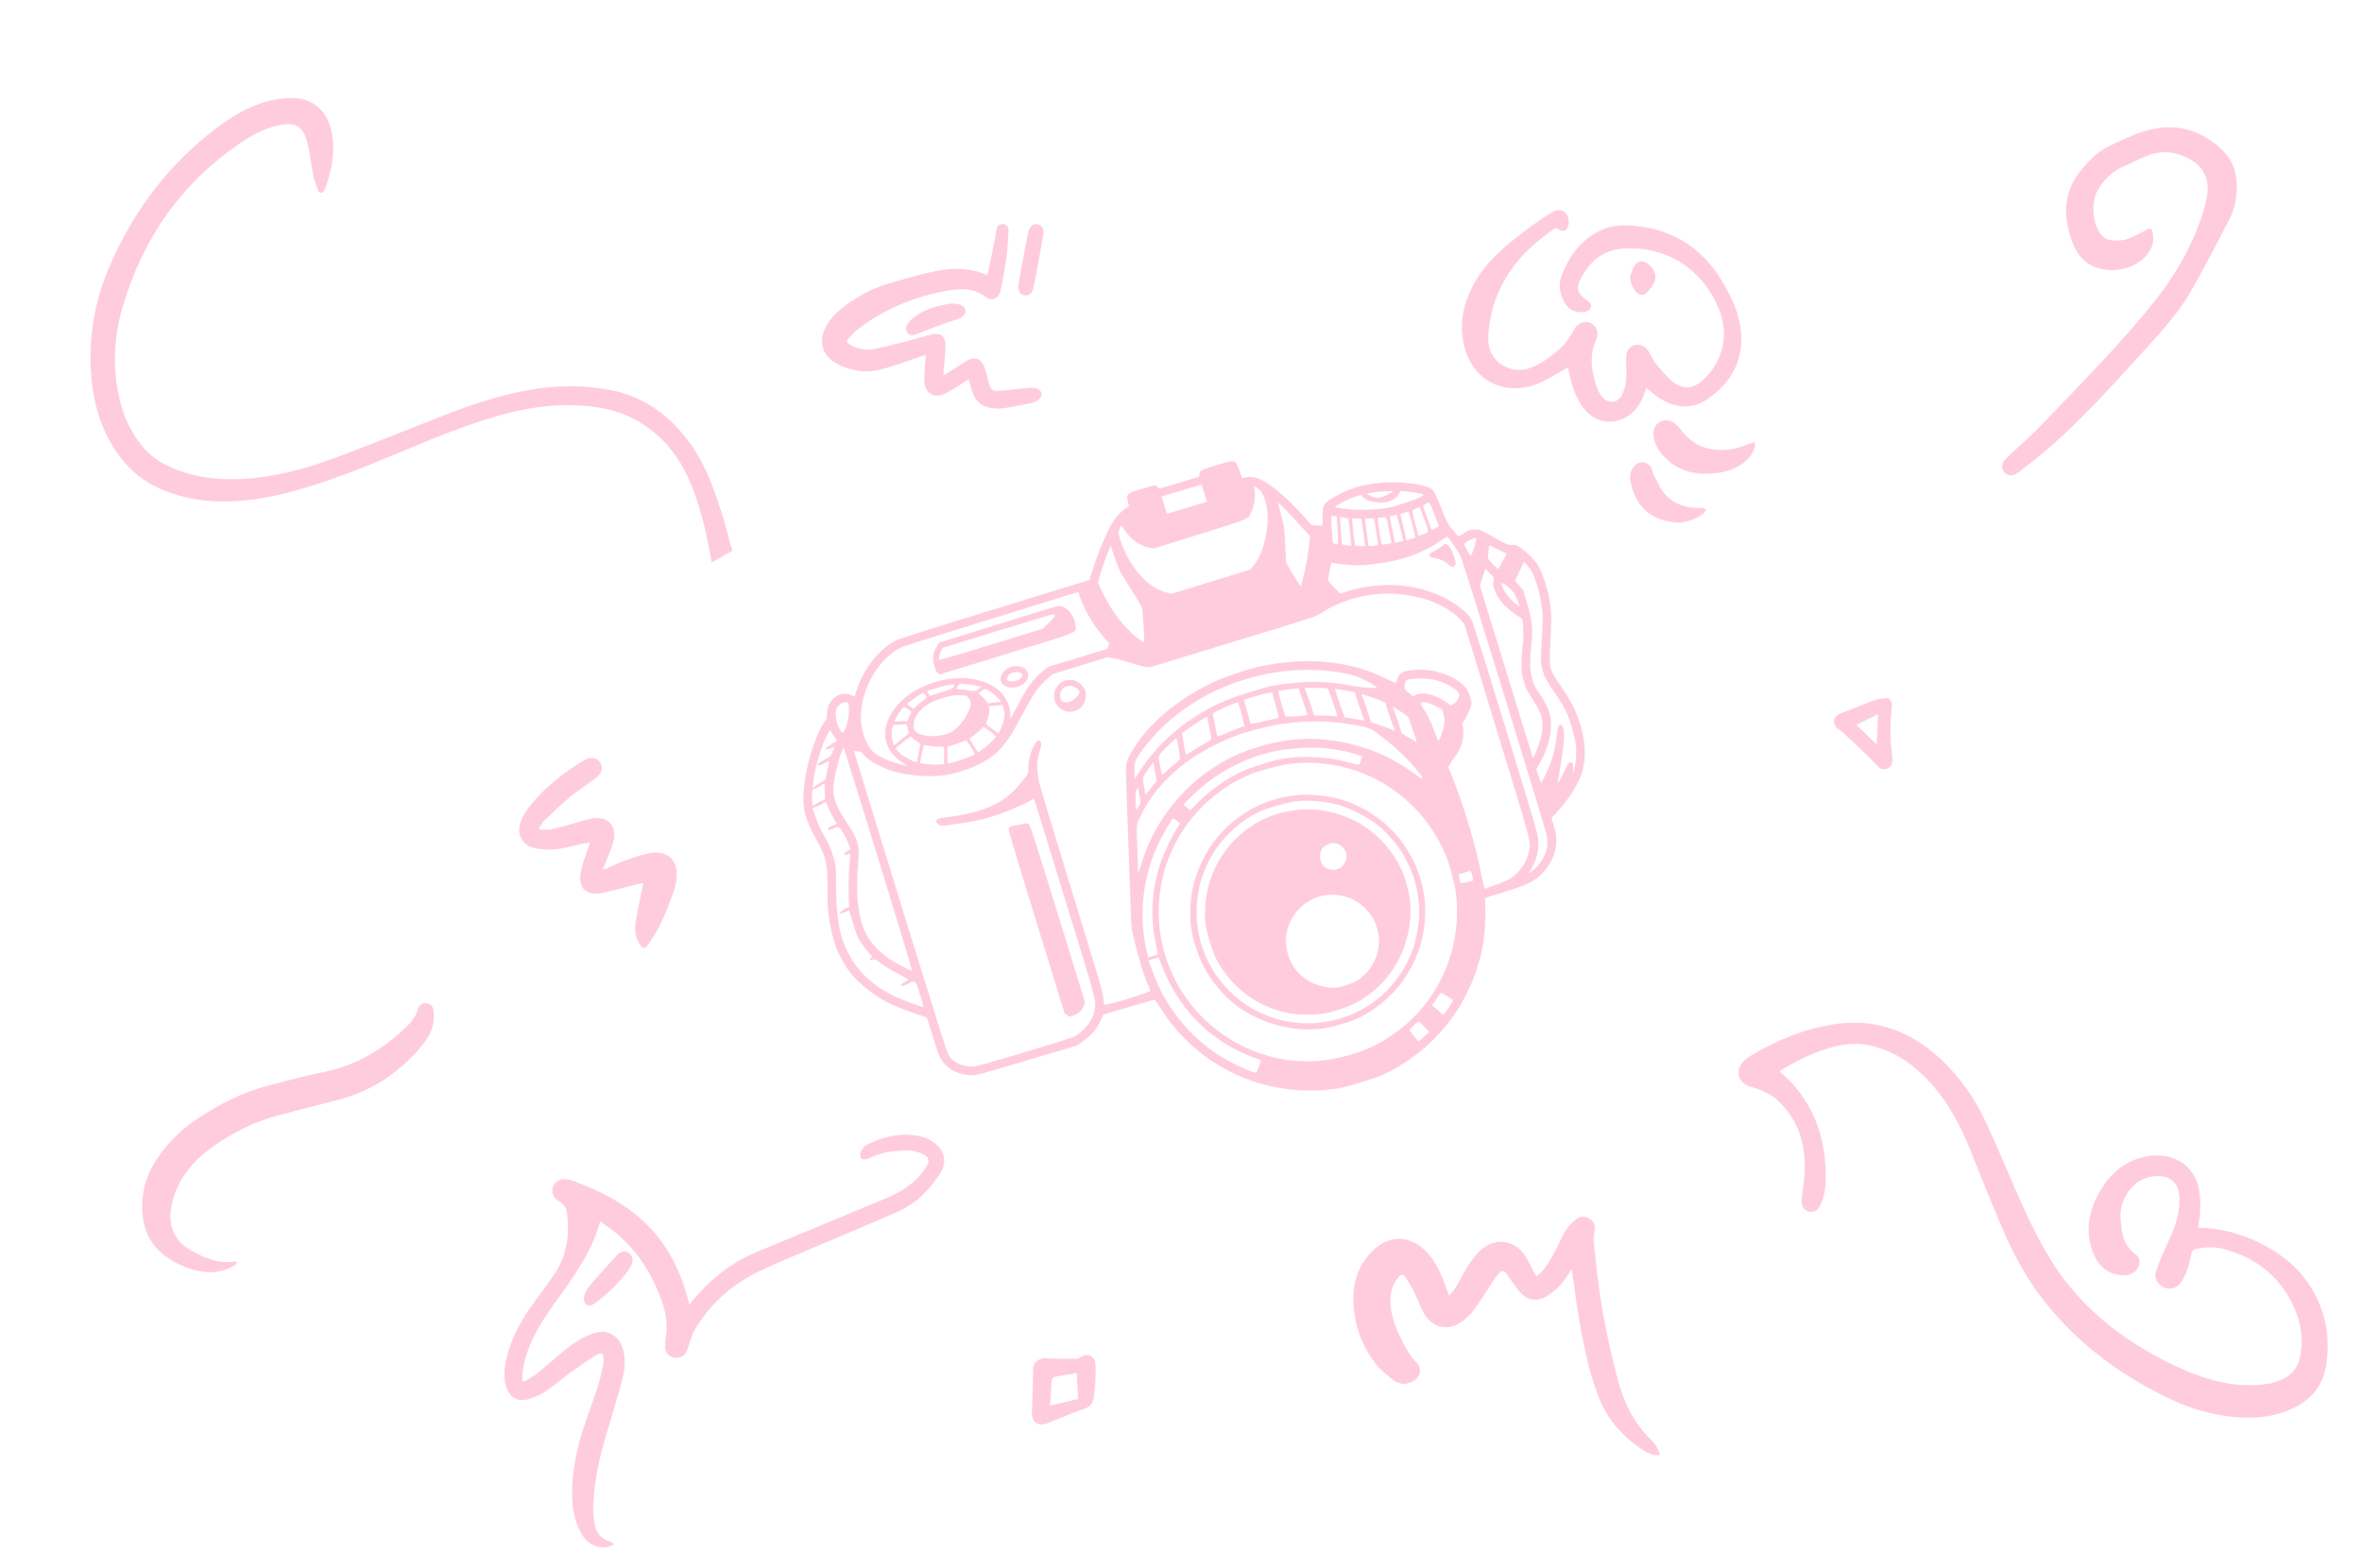 <svg width="354" height="235" viewBox="0 0 354 235" fill="none" xmlns="http://www.w3.org/2000/svg">
<path d="M106.675 84.329C105.848 79.836 104.926 75.358 102.94 71.205C101.212 67.598 98.634 64.736 95.059 62.837C93.579 62.053 92.019 61.514 90.371 61.213C85.16 60.253 80.064 60.813 75.006 62.228C69.873 63.665 64.97 65.699 60.066 67.747C54.427 70.101 48.779 72.44 42.827 73.924C39.33 74.797 35.794 75.315 32.178 75.144C29.545 75.019 27.006 74.491 24.551 73.509C20.813 72.014 18.177 69.363 16.308 65.863C14.605 62.673 13.827 59.244 13.632 55.665C13.343 50.383 14.162 45.28 16.219 40.401C19.536 32.534 24.354 25.754 30.994 20.338C33.735 18.102 36.653 16.114 40.114 15.169C41.376 14.824 42.735 14.65 44.04 14.702C46.943 14.818 48.947 16.603 49.623 19.435C50.276 22.181 49.857 24.847 49.005 27.48C48.895 27.816 48.805 28.166 48.64 28.476C48.54 28.663 48.332 28.873 48.145 28.905C48.004 28.93 47.723 28.72 47.665 28.557C47.378 27.748 47.08 26.934 46.91 26.098C46.607 24.603 46.48 23.068 46.124 21.587C45.462 18.857 44.316 18.201 41.558 18.83C39.718 19.25 38.062 20.099 36.505 21.127C27.341 27.181 21.41 35.634 18.357 46.098C16.952 50.907 16.829 55.842 18.151 60.739C18.752 62.971 19.806 64.981 21.242 66.791C22.472 68.342 24.057 69.396 25.859 70.163C29.321 71.637 32.948 72.027 36.663 71.781C41.39 71.468 45.924 70.242 50.329 68.597C55.865 66.534 61.336 64.288 66.843 62.145C71.496 60.335 76.234 58.819 81.207 58.173C84.389 57.758 87.573 57.833 90.74 58.333C96.167 59.19 100.296 62.101 103.458 66.502C105.849 69.83 107.151 73.646 108.349 77.505C108.808 78.983 109.171 80.494 109.581 81.989C109.633 82.176 109.717 82.356 109.786 82.539C108.747 83.132 107.711 83.731 106.675 84.329Z" fill="#FFCCDE"/>
<path d="M230.267 191.356C230.725 190.919 231.192 190.597 231.495 190.163C232.084 189.312 232.616 188.417 233.106 187.504C233.641 186.511 234.022 185.427 234.623 184.481C235.062 183.794 235.694 183.192 236.347 182.691C236.905 182.264 237.612 182.331 238.228 182.717C238.826 183.094 239.179 183.702 239.015 184.357C238.674 185.743 238.98 187.092 239.106 188.442C239.706 194.833 240.913 201.112 242.606 207.302C243.482 210.504 244.964 213.356 247.338 215.716C247.979 216.354 248.542 217.066 248.788 218.13C248.384 218.111 248.036 218.154 247.725 218.065C247.284 217.937 246.839 217.76 246.45 217.516C243.289 215.52 240.911 212.875 239.555 209.335C238.104 205.544 237.33 201.591 236.643 197.617C236.222 195.199 235.932 192.758 235.57 190.224C235.421 190.453 235.297 190.639 235.18 190.828C234.341 192.179 233.333 193.376 231.966 194.223C230.354 195.221 228.861 194.996 227.655 193.53C227.024 192.762 226.498 191.909 225.91 191.105C225.38 190.379 225.109 190.344 224.522 191.021C224.104 191.502 223.772 192.059 223.418 192.592C222.595 193.826 221.827 195.097 220.95 196.292C220.471 196.943 219.869 197.533 219.23 198.03C217.222 199.595 214.778 199.164 213.467 196.981C212.912 196.059 212.599 194.997 212.113 194.028C211.679 193.162 211.214 192.302 210.658 191.511C210.232 190.904 210.021 190.964 209.535 191.55C208.608 192.67 208.293 193.972 208.391 195.399C208.523 197.337 209.164 199.127 210.049 200.827C210.691 202.057 211.319 203.294 212.336 204.305C213.229 205.195 212.835 206.591 211.628 207.152C210.635 207.613 209.624 207.523 208.794 206.873C207.809 206.102 206.805 205.283 206.059 204.294C203.959 201.513 202.885 198.321 202.836 194.829C202.795 191.875 203.763 189.292 205.979 187.275C208.284 185.175 211.076 185.199 213.396 187.28C215.021 188.736 215.852 190.666 216.598 192.645C216.782 193.135 216.963 193.623 217.208 194.279C217.615 193.735 217.971 193.344 218.234 192.899C218.842 191.87 219.334 190.767 220.003 189.782C220.642 188.84 221.323 187.861 222.197 187.16C224.302 185.47 227.061 185.977 228.553 188.223C229.029 188.938 229.375 189.739 229.783 190.501C229.914 190.748 230.058 190.99 230.267 191.356Z" fill="#FFCCDE"/>
<path d="M21.31 180.478C21.397 177.999 22.155 175.741 23.547 173.694C25.055 171.472 26.892 169.567 29.107 168.043C32.523 165.69 36.164 163.793 40.197 162.741C42.896 162.037 45.591 161.301 48.324 160.757C53.273 159.769 57.402 157.358 60.971 153.873C61.708 153.152 62.334 152.369 62.617 151.345C62.768 150.796 63.11 150.394 63.744 150.395C64.388 150.395 64.854 150.761 64.941 151.345C65.048 152.048 65.073 152.803 64.93 153.496C64.628 154.963 63.769 156.154 62.795 157.27C59.468 161.088 55.391 163.686 50.468 164.935C47.551 165.676 44.636 166.429 41.726 167.197C38.173 168.136 34.934 169.76 31.943 171.862C29.021 173.916 26.799 176.526 25.857 180.063C25.755 180.448 25.682 180.841 25.628 181.237C25.257 183.983 26.181 186.078 28.654 187.471C30.681 188.613 32.754 189.465 35.147 189.111C35.271 189.093 35.415 189.185 35.548 189.226C35.428 189.383 35.343 189.6 35.184 189.693C33.099 190.911 30.898 190.962 28.648 190.257C27.996 190.054 27.355 189.792 26.74 189.495C22.948 187.646 21.18 184.697 21.31 180.478Z" fill="#FFCCDE"/>
<path d="M80.929 124.355C81.521 124.349 82.132 124.434 82.697 124.313C83.857 124.063 84.99 123.696 86.134 123.388C87.085 123.131 88.027 122.801 88.997 122.664C91.083 122.372 92.44 123.835 91.981 125.899C91.752 126.927 91.31 127.908 90.941 128.904C90.775 129.351 90.559 129.782 90.304 130.358C90.601 130.274 90.781 130.246 90.942 130.176C91.801 129.806 92.638 129.37 93.518 129.06C94.755 128.621 96.002 128.169 97.285 127.91C100.042 127.353 101.692 128.925 101.387 131.739C101.32 132.366 101.211 133.005 100.996 133.591C99.956 136.417 98.922 139.251 97.056 141.677C96.591 142.283 96.398 142.307 95.946 141.655C95.227 140.621 95.075 139.435 95.263 138.238C95.52 136.614 95.89 135.011 96.211 133.396C96.27 133.102 96.326 132.809 96.409 132.391C96.062 132.455 95.803 132.486 95.553 132.55C93.933 132.958 92.321 133.396 90.696 133.776C87.764 134.463 86.433 133.141 87.156 130.207C87.469 128.936 87.966 127.71 88.442 126.276C87.981 126.355 87.724 126.388 87.471 126.444C86.111 126.74 84.766 127.16 83.391 127.3C82.259 127.415 81.052 127.364 79.956 127.088C78.273 126.669 77.445 125.061 77.966 123.399C78.217 122.599 78.644 121.807 79.161 121.141C81.475 118.168 84.368 115.848 87.599 113.942C88.533 113.391 89.405 113.54 89.907 114.255C90.417 114.982 90.227 115.917 89.356 116.58C88.087 117.542 86.735 118.4 85.505 119.41C84.181 120.501 82.944 121.702 81.7 122.887C81.348 123.225 81.102 123.675 80.805 124.073C80.845 124.166 80.888 124.259 80.929 124.355Z" fill="#FFCCDE"/>
<path d="M164.181 206.848C164.121 207.538 164.064 208.494 163.945 209.442C163.846 210.236 163.517 210.817 162.649 211.126C160.717 211.81 158.829 212.624 156.918 213.369C155.538 213.907 154.57 213.131 154.653 211.664C154.755 209.901 154.767 208.131 154.811 206.364C154.821 206.011 154.788 205.654 154.813 205.303C154.897 204.14 155.712 203.549 156.874 203.619C158.334 203.709 159.801 203.699 161.265 203.692C161.54 203.69 161.84 203.537 162.084 203.381C162.992 202.8 164.074 203.272 164.17 204.357C164.234 205.09 164.181 205.839 164.181 206.848ZM161.597 209.709C161.523 208.422 161.446 207.142 161.372 205.843C160.218 206.027 159.086 206.192 157.963 206.405C157.821 206.432 157.642 206.703 157.626 206.875C157.55 207.665 157.531 208.461 157.484 209.255C157.456 209.725 157.417 210.193 157.38 210.716C158.831 210.369 160.213 210.039 161.597 209.709Z" fill="#FFCCDE"/>
<path d="M275.263 109.128C274.656 108.471 274.759 107.616 275.437 107.171C275.697 107 276 106.889 276.292 106.773C277.714 106.213 279.149 105.682 280.559 105.095C281.227 104.816 281.914 104.708 282.618 104.653C283.066 104.617 283.446 104.944 283.513 105.408C283.538 105.581 283.527 105.762 283.511 105.937C283.281 108.233 283.222 110.528 283.551 112.823C283.607 113.209 283.621 113.605 283.614 113.995C283.603 114.538 283.385 114.983 282.863 115.212C282.332 115.444 281.853 115.277 281.467 114.906C280.865 114.329 280.318 113.695 279.716 113.118C278.522 111.972 277.313 110.844 276.095 109.724C275.815 109.468 275.479 109.28 275.263 109.128ZM281.48 107.078C280.407 107.589 279.318 108.109 278.201 108.64C279.234 109.635 280.263 110.626 281.261 111.587C281.334 110.081 281.407 108.568 281.48 107.078Z" fill="#FFCCDE"/>
<path d="M312.119 25.259C313.374 23.7 314.663 22.557 316.25 21.827C317.949 21.044 319.641 20.193 321.421 19.657C325.901 18.307 329.872 19.34 333.201 22.644C334.555 23.989 335.16 25.683 335.231 27.577C335.303 29.436 334.966 31.237 334.123 32.874C332.266 36.496 330.385 40.112 328.367 43.643C326.437 47.022 323.788 49.871 321.176 52.737C316.742 57.599 312.361 62.513 307.401 66.858C305.824 68.238 304.16 69.526 302.507 70.818C301.7 71.448 300.913 71.401 300.398 70.809C299.895 70.231 299.951 69.41 300.677 68.709C302.259 67.18 303.949 65.759 305.482 64.185C309.167 60.392 312.839 56.589 316.411 52.692C318.956 49.916 321.471 47.089 323.74 44.086C326.668 40.214 328.949 35.949 330.346 31.262C330.532 30.634 330.685 29.989 330.783 29.341C331.208 26.533 330.098 24.542 327.079 23.336C325.333 22.64 323.511 22.616 321.747 23.373C320.444 23.931 319.155 24.518 317.879 25.131C316.444 25.818 315.384 26.934 314.537 28.252C313.301 30.175 313.528 33.635 315.032 35.323C315.313 35.638 315.767 35.911 316.175 35.974C317.388 36.162 318.596 36.069 319.719 35.47C320.366 35.124 321.045 34.834 321.668 34.453C322.252 34.091 322.519 34.314 322.631 34.871C322.885 36.145 322.561 37.283 321.716 38.262C319.691 40.611 315.741 41.224 313.109 39.593C311.948 38.873 311.175 37.804 310.686 36.559C309.064 32.437 309.217 28.543 312.119 25.259Z" fill="#FFCCDE"/>
<path d="M246.726 58.149C246.519 58.722 246.361 59.278 246.124 59.8C244.96 62.363 242.479 63.685 240.049 63.051C238.69 62.695 237.71 61.829 236.969 60.673C235.985 59.139 235.446 57.437 235.117 55.656C235.086 55.488 235.049 55.322 234.995 55.066C234.737 55.225 234.542 55.354 234.337 55.466C233.056 56.161 231.823 56.985 230.477 57.52C225.238 59.597 220.306 56.795 219.3 51.245C218.851 48.774 219.166 46.394 220.153 44.094C221.147 41.779 222.585 39.777 224.415 38.058C226.876 35.746 229.588 33.756 232.415 31.917C233.236 31.383 233.94 31.373 234.51 31.824C235.037 32.241 235.254 33.127 235.02 33.9C234.805 34.599 234.228 34.829 233.633 34.4C233.358 34.2 233.173 34.151 232.883 34.348C227.492 37.994 223.844 42.767 223.108 49.43C223.062 49.847 223.065 50.269 223.052 50.691C222.948 54.513 226.664 56.112 229.183 55.217C230.088 54.895 230.967 54.43 231.759 53.886C232.685 53.249 233.553 52.505 234.345 51.708C234.891 51.159 235.266 50.44 235.707 49.788C235.843 49.589 235.924 49.349 236.063 49.152C236.66 48.296 237.676 48.023 238.509 48.484C239.316 48.928 239.667 49.92 239.248 50.852C238.127 53.334 238.5 55.778 239.379 58.21C239.55 58.678 239.823 59.136 240.144 59.517C240.975 60.502 242.357 60.471 243.008 59.363C243.405 58.688 243.619 57.842 243.69 57.051C243.797 55.866 243.685 54.661 243.71 53.466C243.727 52.61 244.226 51.964 244.94 51.754C245.674 51.54 246.427 51.8 246.936 52.469C247.097 52.678 247.221 52.915 247.355 53.144C247.611 53.586 247.799 54.081 248.123 54.461C248.937 55.415 249.721 56.432 250.684 57.215C252.204 58.454 253.878 58.271 255.299 56.925C258.323 54.056 259.179 49.989 257.548 46.152C254.812 39.719 249.019 36.794 243.144 37.273C240.069 37.521 238.063 39.389 236.767 42.062C236.202 43.226 236.506 44.047 237.576 44.811C237.613 44.838 237.652 44.857 237.686 44.886C238.066 45.201 238.636 45.445 238.409 46.079C238.2 46.662 237.642 46.772 237.096 46.791C235.982 46.833 235.115 46.374 234.535 45.425C233.709 44.077 233.514 42.616 234.099 41.155C235.241 38.302 236.986 35.919 239.84 34.551C241.375 33.814 243.044 33.687 244.714 33.824C250.418 34.29 254.839 36.929 257.87 41.799C259.352 44.179 260.602 46.691 260.904 49.528C261.374 53.952 259.488 57.346 255.947 59.805C253.591 61.441 251.088 61.2 248.712 59.678C248.028 59.241 247.418 58.688 246.726 58.149Z" fill="#FFCCDE"/>
<path d="M138.737 53.191C137.284 53.684 135.949 54.137 134.611 54.593C132.654 55.259 130.671 55.927 128.58 55.576C127.469 55.388 126.323 55.035 125.346 54.486C123.124 53.24 122.61 50.998 123.884 48.791C124.605 47.54 125.634 46.57 126.794 45.733C128.565 44.458 130.466 43.382 132.537 42.721C135.081 41.909 137.662 41.168 140.277 40.629C142.83 40.102 145.426 40.148 147.98 41.241C148.282 39.839 148.584 38.487 148.862 37.129C149.035 36.283 149.169 35.429 149.322 34.58C149.415 34.071 149.593 33.61 150.212 33.6C150.857 33.59 151.169 34.049 151.15 34.588C151.101 35.953 151.016 37.322 150.831 38.673C150.609 40.295 150.268 41.899 149.975 43.511C149.768 44.65 148.681 45.258 147.811 44.572C146.084 43.206 144.141 43.209 142.185 43.545C137.365 44.377 132.895 46.114 128.957 49.077C128.378 49.513 127.837 50.016 127.337 50.545C126.752 51.164 126.813 51.369 127.586 51.772C128.706 52.357 129.935 52.579 131.136 52.306C133.892 51.679 136.638 50.989 139.348 50.191C140.798 49.764 141.746 50.289 141.7 51.828C141.663 53.023 141.532 54.213 141.444 55.406C141.427 55.645 141.415 55.886 141.395 56.259C141.685 56.103 141.895 56.008 142.085 55.886C143.016 55.288 143.927 54.659 144.875 54.089C146.032 53.394 147.073 53.754 147.529 55.023C147.811 55.813 147.975 56.644 148.218 57.449C148.506 58.403 148.735 58.642 149.732 58.591C151.099 58.517 152.456 58.293 153.818 58.174C154.34 58.127 154.893 58.1 155.388 58.23C155.682 58.308 156.053 58.678 156.102 58.966C156.15 59.256 155.924 59.703 155.675 59.908C155.351 60.178 154.9 60.351 154.479 60.439C153.094 60.732 151.705 61.003 150.307 61.21C149.749 61.293 149.154 61.239 148.589 61.161C147.224 60.973 146.262 60.232 145.796 58.917C145.567 58.276 145.394 57.615 145.165 56.861C144.643 57.198 144.154 57.522 143.654 57.83C142.994 58.234 142.35 58.678 141.656 59.01C140.023 59.791 138.624 58.986 138.532 57.164C138.478 56.088 138.632 55.001 138.693 53.918C138.7 53.72 138.715 53.525 138.737 53.191Z" fill="#FFCCDE"/>
<path d="M142.638 45.5C143.91 45.505 144.578 45.868 144.695 46.471C144.811 47.08 144.412 47.529 143.391 47.892C142.869 48.078 142.328 48.207 141.812 48.4C140.469 48.9 139.119 49.385 137.801 49.944C136.877 50.336 136.348 50.37 135.993 49.88C135.632 49.385 135.781 48.7 136.434 48.046C137.737 46.736 139.421 46.188 141.151 45.756C141.724 45.615 142.323 45.554 142.638 45.5Z" fill="#FFCCDE"/>
<path d="M152.601 42.778C152.908 41.117 153.242 39.291 153.583 37.466C153.742 36.62 153.912 35.774 154.08 34.93C154.107 34.801 154.139 34.672 154.18 34.545C154.419 33.83 154.963 33.479 155.579 33.637C156.149 33.786 156.507 34.362 156.391 35.05C156.096 36.771 155.776 38.488 155.457 40.203C155.262 41.246 155.082 42.293 154.836 43.322C154.668 44.027 154.129 44.371 153.525 44.278C152.94 44.19 152.572 43.661 152.601 42.778Z" fill="#FFCCDE"/>
<path d="M244.301 41.52C244.462 41.088 244.596 40.418 244.934 39.876C245.497 38.974 246.472 39.015 247.232 39.759C248.794 41.288 248.005 42.615 246.818 43.861C246.406 44.293 245.826 44.307 245.378 43.895C244.761 43.327 244.42 42.588 244.301 41.52Z" fill="#FFCCDE"/>
<path d="M255.7 71.033C253.007 71.011 250.753 70.116 249.047 68.04C248.406 67.26 247.946 66.377 247.821 65.355C247.705 64.401 248.09 63.594 248.823 63.209C249.549 62.828 250.444 62.972 251.16 63.602C251.391 63.806 251.621 64.023 251.801 64.272C253.892 67.145 256.743 67.906 260.084 67.226C260.851 67.07 261.58 66.718 262.33 66.467C262.542 66.397 262.769 66.367 262.988 66.318C262.996 66.55 263.061 66.799 263.001 67.013C262.664 68.204 261.87 69.05 260.861 69.708C259.277 70.745 257.481 70.957 255.7 71.033Z" fill="#FFCCDE"/>
<path d="M251.534 78.335C247.467 78.174 245.015 75.879 244.348 72.041C244.206 71.224 244.377 70.446 244.976 69.824C245.429 69.353 246 69.17 246.614 69.397C247.191 69.612 247.552 70.002 247.686 70.692C247.803 71.297 248.227 71.838 248.488 72.419C249.692 75.092 251.885 76.116 254.672 76.155C254.85 76.157 255.033 76.133 255.201 76.17C255.374 76.209 255.535 76.309 255.701 76.382C255.613 76.545 255.562 76.755 255.43 76.865C254.266 77.838 252.901 78.279 251.534 78.335Z" fill="#FFCCDE"/>
<path d="M78.54 207.108C79.178 206.721 79.861 206.391 80.443 205.933C81.591 205.028 82.685 204.06 83.794 203.106C85.278 201.831 86.832 200.663 88.687 199.968C89.652 199.604 90.624 199.487 91.587 199.97C92.688 200.524 93.212 201.494 93.468 202.643C93.829 204.253 93.543 205.835 93.122 207.372C92.296 210.381 91.345 213.357 90.49 216.359C89.657 219.285 89.111 222.273 88.918 225.309C88.853 226.358 88.923 227.438 89.103 228.475C89.335 229.814 90.137 230.753 91.499 231.131C91.691 231.184 91.867 231.294 92.04 231.47C91.372 231.901 90.663 232.045 89.92 231.921C88.543 231.694 87.605 230.858 86.991 229.65C86.111 227.919 85.753 226.051 85.743 224.124C85.728 220.588 86.421 217.166 87.534 213.825C88.214 211.789 88.984 209.779 89.64 207.735C89.983 206.665 90.176 205.548 90.429 204.448C90.468 204.277 90.471 204.094 90.471 203.918C90.463 202.823 90.217 202.619 89.296 203.177C87.958 203.989 86.674 204.899 85.407 205.818C84.171 206.716 83.036 207.752 81.764 208.589C80.947 209.125 79.997 209.523 79.052 209.779C77.555 210.184 76.395 209.459 75.901 207.979C75.442 206.608 75.572 205.221 75.862 203.843C76.444 201.063 77.748 198.599 79.317 196.275C80.567 194.422 81.986 192.68 83.209 190.81C84.985 188.098 85.38 185.059 84.98 181.893C84.883 181.125 84.578 180.511 83.818 180.094C82.882 179.581 82.578 178.657 82.899 177.843C83.226 177.011 84.106 176.613 85.178 176.816C85.287 176.835 85.397 176.855 85.502 176.891C91.852 179.125 97.374 182.44 100.708 188.593C101.799 190.61 102.587 192.746 103.164 194.963C103.203 195.109 103.252 195.253 103.366 195.634C103.53 195.363 103.603 195.207 103.708 195.078C106.373 191.846 109.546 189.283 113.44 187.669C119.532 185.142 125.622 182.61 131.714 180.086C133.851 179.201 135.959 178.269 137.565 176.526C138.057 175.992 138.513 175.409 138.888 174.789C139.356 174.016 139.205 173.404 138.379 173.041C137.667 172.726 136.861 172.477 136.096 172.475C134.029 172.47 131.994 172.733 130.106 173.701C129.838 173.84 129.331 173.879 129.146 173.719C128.948 173.548 128.856 173.021 128.973 172.767C129.173 172.328 129.494 171.824 129.899 171.621C132.647 170.26 135.516 169.607 138.557 170.531C139.034 170.677 139.497 170.933 139.909 171.221C141.464 172.306 141.985 173.997 141.05 175.643C140.372 176.835 139.454 177.923 138.496 178.918C137.114 180.357 135.369 181.315 133.549 182.096C128.749 184.154 123.928 186.166 119.123 188.215C117.21 189.032 115.287 189.834 113.423 190.759C109.456 192.724 106.308 195.612 104.073 199.451C103.725 200.05 103.554 200.758 103.308 201.416C103.147 201.85 103.052 202.319 102.83 202.716C102.455 203.392 101.731 203.682 101.02 203.528C100.308 203.377 99.757 202.819 99.687 202.055C99.643 201.577 99.687 201.08 99.765 200.604C100.038 198.955 99.928 197.351 99.414 195.751C98.081 191.59 95.924 187.956 92.605 185.076C91.779 184.359 90.853 183.759 89.949 183.088C88.648 187.834 85.845 191.578 83.119 195.361C81.113 198.143 79.315 201.033 78.532 204.426C78.342 205.245 78.333 206.106 78.243 206.947C78.342 207.011 78.442 207.06 78.54 207.108Z" fill="#FFCCDE"/>
<path d="M87.501 194.432C87.622 194.159 87.771 193.581 88.1 193.135C88.712 192.301 89.418 191.53 90.106 190.752C90.866 189.891 91.663 189.062 92.423 188.199C92.922 187.63 93.551 187.44 94.126 187.743C94.684 188.038 94.948 188.713 94.716 189.408C94.606 189.738 94.436 190.064 94.231 190.345C92.888 192.179 91.278 193.754 89.489 195.149C89.282 195.313 89.053 195.457 88.816 195.574C88.066 195.942 87.481 195.561 87.501 194.432Z" fill="#FFCCDE"/>
<path d="M329.457 184.057C329.601 184.071 329.673 184.078 329.762 184.075C334.941 184.056 341.384 186.909 344.759 190.834C348.097 194.734 349.353 199.293 348.676 204.364C348.117 208.552 345.368 210.773 341.557 211.903C338.966 212.675 336.3 212.669 333.632 212.277C330.991 211.893 328.467 211.174 326.041 210.084C318.841 206.795 312.489 202.325 307.349 196.251C304.492 192.867 302.26 189.08 300.489 185.047C298.641 180.827 296.962 176.54 295.237 172.255C293.59 168.155 291.466 164.356 288.275 161.242C285.978 158.991 283.33 157.361 280.134 156.705C277.597 156.175 275.206 156.682 272.841 157.537C270.761 158.286 268.787 159.275 266.906 160.44C266.853 160.468 266.792 160.524 266.748 160.57C266.759 160.633 266.76 160.677 266.788 160.686C271.135 164.387 273.249 169.146 273.583 174.789C273.694 176.527 273.705 178.25 273.123 179.926C273.006 180.261 272.872 180.606 272.684 180.934C272.331 181.509 271.737 181.759 271.15 181.641C270.563 181.523 270.074 181.034 270.038 180.371C270.006 179.843 270.071 179.284 270.146 178.744C270.519 176.293 270.667 173.848 270.133 171.404C269.547 168.693 268.139 166.444 266.061 164.645C265.371 164.036 264.437 163.694 263.592 163.305C263.083 163.077 262.497 163.004 261.988 162.776C260.39 162.085 260.08 160.272 261.339 159.052C261.68 158.711 262.103 158.439 262.536 158.184C266.307 155.916 270.346 154.278 274.681 153.574C280.963 152.554 286.34 154.522 290.92 158.826C293.721 161.467 295.916 164.591 297.546 168.063C299.147 171.436 300.561 174.887 302.055 178.318C303.77 182.245 305.555 186.134 307.916 189.738C311.644 195.43 316.681 199.695 322.561 202.985C325.286 204.506 328.097 205.846 331.119 206.73C333.717 207.501 336.356 207.84 339.05 207.558C340.321 207.424 341.534 207.139 342.629 206.462C343.591 205.879 344.242 205.053 344.554 203.977C345.325 201.335 344.985 198.742 343.939 196.277C341.952 191.586 338.371 188.68 333.513 187.3C332.056 186.874 330.567 186.897 329.068 187.244C328.72 187.317 328.546 187.501 328.456 187.845C328.247 188.73 328.065 189.623 327.757 190.493C327.514 191.146 327.192 191.819 326.776 192.36C326.117 193.213 325.026 193.387 324.161 192.918C323.314 192.484 322.802 191.484 323.143 190.506C323.659 189.002 324.327 187.53 324.988 186.084C326.048 183.811 326.882 181.5 326.578 178.933C326.391 177.35 325.278 176.376 323.652 176.314C322.025 176.252 320.586 176.795 319.489 178.019C318.304 179.335 317.692 180.914 317.821 182.687C317.935 184.218 318.032 185.803 319.082 187.084C319.361 187.435 319.693 187.758 320.059 188.017C320.681 188.457 320.859 189.385 320.403 190.107C319.896 190.902 319.105 191.211 318.197 191.173C316.409 191.107 315.023 190.302 314.136 188.73C313.409 187.413 313.073 185.978 313.023 184.481C312.885 181.075 315.429 175.665 319.736 173.929C321.121 173.37 322.567 173.096 324.062 173.252C326.978 173.556 329.097 175.516 329.589 178.391C329.887 180.097 329.816 181.795 329.504 183.508C329.526 183.633 329.495 183.832 329.457 184.057Z" fill="#FFCCDE"/>
<path d="M180.03 70.549C179.889 70.663 179.763 70.9 179.741 71.095L179.711 71.456L176.671 72.391C173.791 73.277 173.628 73.316 173.572 73.134C173.535 73.016 173.4 72.882 173.264 72.819C173.043 72.711 172.726 72.785 171.142 73.272C168.829 73.984 168.786 74.032 169.039 75.161L169.21 75.906L168.764 76.172C167.819 76.755 166.845 77.969 166.09 79.514C165.189 81.385 164.183 83.98 163.523 86.139L163.278 86.942L149.127 91.296C139.6 94.228 134.76 95.752 134.316 95.983C131.782 97.231 129.383 100.29 128.369 103.543L128.093 104.436L127.574 104.198C125.934 103.437 124.078 104.793 123.949 106.848C123.93 107.206 123.926 107.535 123.939 107.578C123.952 107.621 123.786 107.918 123.563 108.221C122.786 109.315 121.873 111.565 121.237 113.952C120.552 116.565 120.254 119.329 120.488 121.155C120.618 122.146 121.241 123.829 121.989 125.193C123.141 127.299 123.316 127.679 123.617 128.618C123.93 129.635 124.02 130.614 124.012 132.949C124.005 136.314 124.209 138.197 124.843 140.486C125.284 142.108 125.394 142.39 126.053 143.617C126.443 144.353 127.058 145.324 127.409 145.778C128.812 147.596 131.583 149.708 133.821 150.66C135.186 151.248 137.237 152.011 138.085 152.254C138.367 152.332 138.694 152.442 138.788 152.483C138.925 152.546 139.154 153.214 139.805 155.369C140.506 157.685 140.726 158.285 141.05 158.806C141.453 159.467 142.212 160.183 142.884 160.539C143.528 160.88 144.758 161.181 145.583 161.197C146.337 161.211 146.554 161.155 153.875 158.973L161.388 156.731L162.324 156.08C163.7 155.106 164.513 154.094 165.155 152.561L165.35 152.09L169.22 150.958L173.093 149.836L173.343 150.228C173.49 150.441 173.873 151.038 174.205 151.545C176.917 155.75 181.023 159.232 185.628 161.248C190.054 163.179 194.824 163.867 199.73 163.283C201.027 163.119 201.519 163.003 203.981 162.245C206.946 161.333 207.855 160.936 209.831 159.742C215.728 156.169 219.888 150.647 221.756 143.885C222.464 141.312 222.724 138.501 222.578 135.019L222.56 134.615L225.489 133.702C228.419 132.788 229.052 132.523 230.118 131.797C231.453 130.882 232.54 129.387 232.983 127.857C233.388 126.467 233.353 125.364 232.852 123.737L232.516 122.645L233.283 121.823C235.016 119.954 236.575 117.517 237.077 115.875C237.816 113.479 237.63 110.666 236.524 107.643C235.948 106.074 235.283 104.826 234.162 103.202C233.119 101.718 232.605 100.845 232.43 100.278C232.236 99.646 232.219 98.526 232.371 96.089C232.58 92.732 232.541 91.537 232.143 89.445C231.876 88.004 231.053 85.597 230.554 84.813C230.024 83.968 228.945 82.859 228.004 82.199C227.345 81.734 227.127 81.637 226.814 81.686C226.182 81.764 225.669 81.582 224.142 80.693C222.02 79.471 221.855 79.392 221.239 79.371C220.495 79.354 219.974 79.526 219.272 80.023C218.717 80.428 218.492 80.498 218.423 80.273C218.406 80.219 218.072 79.818 217.689 79.374C216.988 78.582 216.955 78.51 216.157 76.529C215.243 74.244 214.939 73.634 214.574 73.325C213.899 72.771 211.197 72.29 208.798 72.301C205.032 72.324 202.226 73.07 199.505 74.774C198.355 75.492 198.22 75.779 198.232 77.416C198.244 78.103 198.23 78.706 198.219 78.744C198.193 78.775 197.824 78.795 197.386 78.778C196.589 78.742 196.589 78.742 196.065 78.141C194.667 76.568 193.719 75.582 192.643 74.601C189.92 72.111 188.25 71.254 186.737 71.555L186.129 71.672L185.901 70.969C185.782 70.583 185.565 70.029 185.444 69.75C185.066 68.941 184.821 68.946 182.309 69.73C181.196 70.073 180.163 70.449 180.03 70.549ZM180.49 73.911L180.885 75.196L177.888 76.118L174.891 77.04L174.486 75.724L174.084 74.418L177.091 73.527L180.098 72.637L180.49 73.911ZM168.686 79.688C169.645 80.975 171.152 81.987 172.332 82.128L172.989 82.207L179.851 80.061C187.613 77.637 187.015 77.903 187.576 76.641C187.987 75.729 188.17 74.571 188.053 73.623L187.972 72.863L188.422 73.146C189.03 73.521 189.418 74.21 189.746 75.504C190.436 78.28 189.564 82.72 187.905 84.754L187.394 85.38L181.496 87.195L175.598 89.01L174.749 88.802C172.177 88.176 169.554 85.327 168.135 81.627C167.637 80.315 167.562 79.729 167.835 79.129C168.048 78.642 168.059 78.639 168.17 78.886C168.224 79.022 168.463 79.381 168.686 79.688ZM168.132 86.151C168.327 86.442 168.785 87.169 169.158 87.769C169.526 88.359 170.1 89.272 170.428 89.804C170.753 90.325 171.082 90.938 171.154 91.174C171.28 91.581 171.561 96.076 171.472 96.244C171.45 96.286 171.39 96.281 171.327 96.23C171.265 96.179 170.982 95.984 170.686 95.783C169.643 95.096 168.125 93.477 166.976 91.838C166.352 90.953 165.25 88.971 164.841 87.984L164.552 87.311L164.845 86.284C165.176 85.15 165.767 83.492 166.187 82.496L166.471 81.858L167.129 83.729C167.548 84.936 167.91 85.809 168.132 86.151ZM193.543 77.335C194.242 78.081 195.157 79.077 195.582 79.544L196.342 80.376L196.229 81.454C196.069 82.992 195.77 84.724 195.371 86.359C194.99 87.976 195.013 87.898 194.915 87.847C194.817 87.795 193.809 86.195 193.206 85.15L192.743 84.331L192.618 81.639C192.491 79.019 192.466 78.897 191.99 77.122L191.5 75.304L191.882 75.632C192.094 75.824 192.842 76.579 193.543 77.335ZM204.266 74.481C204.586 74.875 205.246 75.152 206.164 75.28C207.121 75.419 207.888 75.323 208.562 74.999C209.171 74.694 209.418 74.466 209.709 73.966L209.916 73.61L210.612 73.665C211.454 73.734 212.823 73.957 213.167 74.086C213.417 74.173 213.399 74.19 212.935 74.474C212.192 74.913 209.035 75.966 207.851 76.155C206.738 76.345 204.677 76.464 203.293 76.421C202.149 76.398 200.016 76.094 200.051 75.977C200.07 75.925 200.473 75.672 200.957 75.417C202.23 74.756 202.273 74.743 203.176 74.442L204.008 74.174L204.266 74.481ZM207.51 73.635C208.223 73.592 208.732 73.611 208.695 73.681C208.606 73.849 207.656 74.34 207.078 74.518C206.457 74.709 205.945 74.644 205.333 74.293L204.833 74.002L205.552 73.863C205.937 73.779 206.821 73.683 207.51 73.635ZM161.766 89.223C162.388 91.246 163.908 93.826 165.572 95.692L166.239 96.448L166.105 96.852L165.972 97.257L161.558 98.603L157.152 99.936L156.492 100.455C154.948 101.645 153.953 102.982 152.521 105.755C151.92 106.924 151.429 107.767 151.436 107.636C151.443 107.505 151.41 107.058 151.374 106.635C151.202 104.743 149.712 103.022 147.576 102.25C145.323 101.443 142.78 101.44 140.114 102.261C136.871 103.259 134.411 105.164 133.26 107.557C131.961 110.265 132.756 112.774 135.446 114.431L136.068 114.814L135.317 114.658C133.674 114.308 131.906 113.552 130.928 112.774C130.104 112.114 129.296 110.289 129.091 108.594C128.678 105.346 130.182 101.286 132.71 98.762C133.62 97.873 134.354 97.365 135.424 96.919C135.85 96.741 141.917 94.827 148.914 92.662L161.617 88.742L161.766 89.223ZM200.335 77.472C200.365 77.568 200.577 81.382 200.558 81.47C200.539 81.522 200.371 81.55 200.18 81.539C199.947 81.54 199.803 81.456 199.76 81.317C199.681 81.06 199.498 77.952 199.543 77.563C199.567 77.298 199.588 77.292 199.948 77.357C200.149 77.4 200.328 77.451 200.335 77.472ZM202.116 77.814C202.181 78.216 202.543 81.714 202.524 81.767C202.468 81.89 201.162 81.682 201.119 81.543C201.089 81.447 201.012 80.51 200.955 79.449L200.83 77.519L201.462 77.594C201.816 77.637 202.104 77.736 202.116 77.814ZM203.376 77.72C203.684 77.73 203.963 77.762 204.008 77.795C204.092 77.874 204.619 81.72 204.556 81.821C204.519 81.891 203.488 81.892 203.217 81.811C203.066 81.776 203.006 81.431 202.833 79.914C202.729 78.891 202.637 77.982 202.635 77.901C202.646 77.71 202.714 77.701 203.376 77.72ZM205.304 77.701C205.644 77.701 205.926 77.743 205.943 77.797C205.976 77.904 206.433 80.799 206.508 81.349C206.553 81.722 206.542 81.726 206.084 81.796C205.824 81.829 205.501 81.847 205.36 81.843L205.109 81.827L204.926 80.547C204.595 78.177 204.548 77.757 204.623 77.734C204.666 77.721 204.978 77.707 205.304 77.701ZM207.309 77.552C207.809 77.504 207.793 77.45 208.22 79.674C208.378 80.493 208.523 81.233 208.547 81.308C208.589 81.447 208.332 81.526 207.356 81.628L207.061 81.66L206.736 79.651C206.433 77.752 206.432 77.635 206.652 77.626C206.776 77.611 207.074 77.59 207.309 77.552ZM214.537 75.984C214.695 76.346 215.013 77.15 215.247 77.758L215.674 78.88L215.157 79.18C214.88 79.347 214.623 79.462 214.584 79.45C214.553 79.425 214.239 78.596 213.886 77.603L213.259 75.792L213.55 75.632C213.708 75.537 213.887 75.434 213.934 75.397C214.154 75.235 214.272 75.351 214.537 75.984ZM209.516 77.869C209.634 78.255 209.858 79.135 210.023 79.823L210.327 81.077L209.685 81.239L209.03 81.394L208.981 81.045C208.954 80.843 208.818 80.135 208.685 79.473C208.548 78.8 208.406 78.07 208.369 77.836L208.308 77.409L208.81 77.29L209.323 77.167L209.516 77.869ZM213.032 76.693C213.18 77.058 213.476 77.869 213.692 78.494C214.087 79.626 214.083 79.651 213.867 79.823C213.744 79.92 213.404 80.071 213.126 80.157L212.601 80.318L212.217 78.878C212.001 78.101 211.783 77.242 211.74 76.986C211.648 76.498 211.707 76.422 212.435 76.162L212.764 76.049L213.032 76.693ZM211.326 77.394C211.452 77.801 211.686 78.678 211.844 79.344L212.152 80.573L211.457 80.788L210.771 80.998L210.661 80.411C210.601 80.102 210.388 79.218 210.197 78.445L209.853 77.062L210.474 76.871L211.106 76.677L211.326 77.394ZM126.879 105.29C127.179 105.35 127.275 105.661 127.244 106.514C127.222 107.47 126.98 108.587 126.662 109.306C126.408 109.853 126.354 109.905 126.187 109.781C126.082 109.707 125.86 109.366 125.684 109.021C125.315 108.279 125.146 107.16 125.307 106.465C125.466 105.761 126.258 105.177 126.879 105.29ZM201.794 84.651C203.689 84.83 204.863 84.762 207.708 84.296C210.82 83.784 213.798 82.61 216 81.007C216.692 80.513 216.875 80.421 216.986 80.516C217.191 80.687 218.544 82.685 218.87 83.287C219.241 83.959 231.535 123.873 231.817 125.286C232.044 126.481 231.926 127.315 231.376 128.422C230.912 129.35 230.463 129.909 229.745 130.47C229.045 131.014 229.017 130.999 229.455 130.29C230.308 128.949 230.653 127.519 230.522 125.837C230.468 124.975 230.175 123.986 225.652 109.172C222.435 98.643 220.746 93.268 220.566 92.949C219.933 91.808 218.333 90.53 216.243 89.486C212.162 87.461 206.895 87.136 202.039 88.607L200.829 88.98L199.965 88.074C199.495 87.574 199.08 87.104 199.051 87.007C199.024 86.922 199.121 86.283 199.271 85.592L199.541 84.337L200.127 84.45C200.459 84.5 201.204 84.599 201.794 84.651ZM142.312 102.662C142.707 102.611 143.033 102.605 143.046 102.648C143.062 102.701 143.002 102.848 142.917 102.992C142.785 103.208 142.538 103.319 141.064 103.785L139.365 104.319L139.153 104.01C139.04 103.833 138.966 103.669 138.988 103.627C139.062 103.487 141.58 102.759 142.312 102.662ZM138.706 104.194C138.836 104.388 138.927 104.571 138.92 104.585C138.912 104.599 138.66 104.77 138.372 104.976C138.081 105.171 137.636 105.554 137.396 105.804L136.943 106.272L136.475 105.97C136.213 105.805 135.991 105.615 135.974 105.562C135.931 105.423 137.779 104.116 138.351 103.881C138.423 103.847 138.586 103.996 138.706 104.194ZM144.957 102.575C145.491 102.633 146.179 102.738 146.499 102.827L147.073 102.978L146.741 103.233C146.226 103.614 145.995 103.662 145.156 103.487C144.718 103.398 144.146 103.328 143.877 103.329C143.597 103.333 143.367 103.31 143.36 103.289C143.318 103.15 143.671 102.584 143.821 102.538C143.917 102.508 144.427 102.527 144.957 102.575ZM136.524 106.893C136.433 107.014 136.295 107.326 136.2 107.59L136.033 108.075L135.086 108.12C134.568 108.151 134.114 108.162 134.086 108.147C133.981 108.109 134.517 107.147 134.984 106.534L135.448 105.946L136.063 106.308C136.64 106.658 136.657 106.676 136.524 106.893ZM124.604 109.74C124.641 109.858 124.842 110.171 125.056 110.445C125.269 110.719 125.454 110.979 125.464 111.011C125.474 111.043 125.125 111.279 124.694 111.517C124.267 111.766 123.839 112.05 123.755 112.158C123.623 112.339 123.64 112.357 123.96 112.329C124.155 112.316 124.487 112.214 124.698 112.102L125.071 111.905L124.803 112.632C124.553 113.342 124.534 113.359 123.817 113.732C122.928 114.193 122.416 114.585 122.558 114.706C122.687 114.818 123.211 114.657 123.775 114.319C124.016 114.187 124.231 114.086 124.259 114.1C124.287 114.115 124.198 114.588 124.064 115.145C123.92 115.704 123.796 116.329 123.777 116.534C123.737 116.862 123.668 116.942 122.979 117.33C122.552 117.579 122.142 117.845 122.051 117.932C121.96 118.018 121.849 118.076 121.821 118.061C121.779 118.039 121.854 117.407 121.974 116.655C122.346 114.396 123.097 111.927 123.889 110.347C124.316 109.489 124.482 109.344 124.604 109.74ZM143.884 104.229C144.854 104.259 144.896 104.281 145.178 104.663C145.641 105.294 145.594 105.824 144.915 107.123C144.2 108.491 143.115 109.575 142.086 109.962C140.692 110.497 138.754 110.483 137.662 109.941C137.217 109.714 137.102 109.609 136.994 109.256C136.718 108.321 137.176 107.184 138.23 106.227C139.12 105.426 139.88 105.04 141.474 104.584C142.693 104.244 143.006 104.195 143.884 104.229ZM148.233 103.547C148.74 103.825 150.062 105.035 149.995 105.161C149.98 105.189 149.532 105.257 149.003 105.326L148.04 105.435L147.786 105.068C147.656 104.873 147.373 104.562 147.157 104.394C146.938 104.215 146.727 104.023 146.699 103.972C146.648 103.883 147.179 103.473 147.584 103.267C147.613 103.246 147.911 103.377 148.233 103.547ZM221.231 80.791C221.212 81.149 220.906 82.286 220.668 82.886C220.431 83.487 220.445 83.494 219.95 82.569C219.766 82.238 219.569 81.865 219.501 81.757C219.399 81.578 219.443 81.494 219.796 81.233C220.013 81.061 220.439 80.847 220.728 80.759C221.175 80.609 221.235 80.615 221.231 80.791ZM166.776 98.65C167.217 98.713 168.315 99.008 169.226 99.302C170.14 99.607 171.211 99.887 171.592 99.945L172.302 100.043L184.729 96.254C196.821 92.557 197.174 92.448 197.786 92.037C200.842 89.972 205.003 88.832 208.86 88.993C210.308 89.051 212.781 89.509 214.081 89.964C216.094 90.68 218.207 91.987 219.071 93.081L219.481 93.576L224.353 109.56C229.773 127.286 229.456 126.106 229.142 127.75C228.981 128.596 228.27 129.905 227.565 130.661C226.708 131.569 226.09 131.958 224.693 132.447C223.996 132.696 223.225 132.969 222.985 133.066L222.538 133.25L222.367 132.694C222.275 132.394 222.083 131.504 221.938 130.728C221.238 127.006 219.351 120.685 217.767 116.755L217.046 114.984L217.333 114.509C217.485 114.24 217.866 113.689 218.163 113.281C219.118 111.968 219.501 110.397 219.225 108.888C219.146 108.479 219.168 108.285 219.283 108.202C219.593 107.99 220.544 105.939 220.551 105.468C220.561 105.196 220.445 104.704 220.255 104.2C219.841 103.085 219.122 102.346 217.785 101.621C215.668 100.491 213.112 100.105 210.88 100.582C210.267 100.723 210.081 100.804 209.823 101.071C209.537 101.358 209.26 101.982 209.248 102.361C209.249 102.443 208.534 102.135 207.662 101.701C202.458 99.072 195.934 98.431 189.017 99.868C187.091 100.273 183.417 101.509 181.682 102.348C176.104 105.049 171.838 108.74 169.502 112.881C168.763 114.21 168.695 114.523 168.776 116.538C168.812 117.265 168.831 118.314 168.846 118.86C168.851 119.409 168.868 120.189 168.891 120.604C168.924 121.015 168.963 122.21 168.995 123.267C169.028 124.323 169.082 125.642 169.107 126.22C169.13 126.788 169.173 127.841 169.195 128.561C169.214 129.27 169.248 130.255 169.264 130.766C169.376 133.719 169.394 134.311 169.429 135.262C169.587 139.736 169.51 139.104 170.398 142.487C171.033 144.893 171.336 145.877 171.778 146.972C172.1 147.752 172.393 148.435 172.423 148.496C172.494 148.65 168.835 149.858 166.779 150.374C165.592 150.668 165.432 150.682 165.447 150.502C165.46 150.393 165.408 149.881 165.339 149.352C165.226 148.566 164.392 145.741 160.532 133.195C157.419 123.079 155.798 117.66 155.675 116.995C155.329 115.109 155.378 113.934 155.851 112.5C156.132 111.663 156.114 111.223 155.806 111.06C155.512 110.905 155.367 111.043 154.874 111.992C154.377 112.965 154.121 114.04 154.105 115.205C154.107 115.556 154.067 115.919 154.029 116.025C153.92 116.316 152.55 117.957 151.854 118.628C149.701 120.732 146.719 121.895 142.039 122.492C140.462 122.696 140.222 122.793 140.354 123.221C140.479 123.628 141.019 123.86 141.645 123.761C141.947 123.715 142.8 123.593 143.54 123.483C145.953 123.139 146.868 122.951 148.605 122.428C150.661 121.796 153.39 120.651 154.756 119.832L154.975 119.706L159.504 134.425C164.498 150.654 164.331 150.037 164.041 151.532C163.768 152.929 162.566 154.506 161.144 155.33C160.469 155.725 146.983 159.769 146.06 159.854C144.594 160.001 143.021 159.383 142.307 158.396C141.964 157.928 141.521 156.529 134.934 135.236C131.089 122.779 127.961 112.574 127.993 112.565C128.014 112.558 128.293 112.589 128.601 112.635C129.042 112.699 129.213 112.798 129.391 113.072C129.953 113.907 132.065 115.097 133.983 115.655C136.034 116.266 139.333 116.516 141.448 116.229C143.079 116.008 145.577 115.216 146.934 114.482C149.689 113.001 150.924 111.531 153.304 107.002C154.093 105.494 154.972 103.97 155.245 103.639C155.518 103.309 155.873 102.86 156.044 102.655C156.212 102.44 156.661 101.997 157.041 101.669L157.735 101.069L161.856 99.8L165.978 98.532L166.776 98.65ZM135.096 108.609L135.901 108.561L136.067 109.213C136.151 109.562 136.196 109.9 136.174 109.942C136.144 109.998 135.652 110.419 135.068 110.88L134.028 111.727L133.889 111.465C133.668 111.053 133.559 109.938 133.674 109.281C133.76 108.763 133.815 108.675 134.032 108.656C134.17 108.648 134.656 108.628 135.096 108.609ZM224.559 82.392L225.817 83.013L225.18 84.181C224.839 84.826 224.537 85.329 224.509 85.314C224.234 85.105 223.86 84.728 223.457 84.255L222.974 83.677L223.064 82.712C223.101 82.185 223.181 81.761 223.228 81.759C223.266 81.77 223.869 82.054 224.559 82.392ZM131.637 128.786C134.463 137.971 136.733 145.499 136.69 145.512C136.497 145.571 133.995 144.255 133.141 143.651C132.057 142.871 130.932 141.765 130.339 140.904C128.711 138.546 128.157 134.919 128.623 129.503C128.85 126.773 128.649 125.968 127.225 123.816C125.958 121.909 125.524 121.105 125.178 119.981C124.815 118.804 124.806 118.279 125.098 116.561C125.365 114.955 126.22 112.173 126.455 112.1C126.477 112.094 128.811 119.602 131.637 128.786ZM149.456 105.772L150.245 105.67L150.432 106.316C150.57 106.801 150.59 107.134 150.484 107.741C150.361 108.447 149.805 109.837 149.612 109.896C149.537 109.919 147.82 108.643 147.787 108.536C147.777 108.504 147.87 108.194 147.991 107.864C148.255 107.162 148.337 106.515 148.225 106.151C148.159 105.937 148.192 105.892 148.409 105.872C148.547 105.865 149.023 105.812 149.456 105.772ZM136.681 110.524C136.707 110.61 136.995 110.861 137.323 111.088C137.651 111.315 137.926 111.524 137.939 111.566C137.956 111.62 137.464 114.021 137.399 114.229C137.338 114.411 135.461 113.454 134.924 112.963C134.386 112.472 134.147 112.077 134.351 112.014C134.436 111.988 134.901 111.634 135.389 111.238C136.35 110.438 136.612 110.299 136.681 110.524ZM223.289 85.959L223.909 86.6L223.821 87.154C223.743 87.624 223.77 87.826 224.044 88.562C224.53 89.877 225.788 91.26 227.495 92.352L228.151 92.771L228.243 93.528C228.325 94.287 228.321 96.293 228.234 96.542C228.139 96.806 228.012 99.212 228.039 100.176C228.068 100.917 228.159 101.44 228.419 102.286C228.729 103.292 228.871 103.564 229.727 104.86C231.14 107.015 231.386 108.005 231.033 110.094C230.893 110.934 230.247 112.797 229.905 113.359L229.743 113.632L225.763 100.701L221.788 87.78L222.081 86.905C222.24 86.434 222.413 85.889 222.467 85.684C222.524 85.491 222.592 85.329 222.613 85.323C222.646 85.313 222.944 85.596 223.289 85.959ZM139.548 111.845C140.053 111.924 140.661 111.959 140.899 111.933C141.137 111.906 141.381 111.937 141.44 112.013C141.484 112.081 141.524 112.666 141.505 113.328L141.487 114.529L141.05 114.593C140.464 114.668 139.317 114.634 138.526 114.503L137.877 114.41L138.106 113.214C138.363 111.916 138.44 111.67 138.553 111.694C138.591 111.705 139.043 111.766 139.548 111.845ZM148.58 109.78C148.918 110.039 149.213 110.312 149.236 110.387C149.321 110.665 146.775 112.902 146.567 112.72C146.473 112.643 145.348 110.892 145.312 110.774C145.292 110.71 145.43 110.585 145.613 110.494C145.795 110.403 146.272 110.01 146.674 109.64L147.391 108.962L147.678 109.132C147.838 109.235 148.243 109.521 148.58 109.78ZM228.859 84.713C229.604 85.574 229.902 86.197 230.398 87.849C230.855 89.372 231.141 90.948 231.183 92.189C231.222 93.419 231.207 93.752 231.079 95.889C230.888 99.077 230.903 99.506 231.252 100.64C231.562 101.647 231.688 101.866 233.38 104.392C234.633 106.256 235.064 107.201 235.663 109.337C236.095 110.892 236.179 111.393 236.227 112.351C236.272 113.486 236.103 114.956 235.84 115.587L235.709 115.921L235.759 115.437C235.832 114.723 235.765 114.392 235.523 114.29C235.186 114.148 235 114.381 234.48 115.584C234.046 116.573 233.43 117.618 233.462 117.303C233.467 117.243 233.684 115.969 233.928 114.476C234.462 111.336 234.546 109.517 234.209 108.953C233.895 108.428 233.587 108.57 233.478 109.283C233.001 112.453 232.877 113.042 232.42 114.296C232.15 115.059 231.709 116.062 231.443 116.53L230.956 117.383L230.601 116.344L230.246 115.305L230.825 114.295C231.955 112.33 232.592 109.907 232.45 108.111C232.349 106.83 231.899 105.75 230.787 104.077C229.931 102.781 229.87 102.659 229.6 101.629C229.294 100.446 229.257 99.145 229.468 97.24C229.778 94.403 229.655 93.011 228.872 90.428L228.262 88.448L227.665 87.764L227.082 87.088L227.255 86.66C227.446 86.215 228.366 84.291 228.413 84.253C228.434 84.246 228.628 84.457 228.859 84.713ZM123.578 117.638C123.578 117.755 123.594 118.301 123.624 118.854C123.672 119.847 123.667 119.872 123.357 119.967C123.175 120.023 122.77 120.23 122.454 120.421C122.13 120.626 121.844 120.761 121.802 120.739C121.721 120.705 121.677 119.383 121.718 118.679C121.739 118.403 121.801 118.337 122.193 118.204C122.45 118.125 122.802 117.935 122.982 117.798C123.455 117.43 123.597 117.397 123.578 117.638ZM145.521 112.022C145.848 112.554 146.107 113.014 146.095 113.052C145.944 113.322 142.322 114.577 142.056 114.436C142.014 114.414 141.981 113.85 141.994 113.166L142.004 111.944L143.307 111.532C144.021 111.3 144.629 111.066 144.651 111.024C144.74 110.856 144.905 111.052 145.521 112.022ZM226.159 88.087C226.794 88.665 227.078 89.093 227.497 90.148L227.808 90.931L227.431 90.696C226.494 90.128 225.115 88.35 225.081 87.669C225.067 87.357 225.067 87.357 225.341 87.484C225.491 87.554 225.857 87.829 226.159 88.087ZM124.002 120.73C124.157 121.233 124.953 122.793 125.33 123.333C125.46 123.527 125.431 123.548 124.896 123.712C124.243 123.913 123.855 124.29 124.193 124.398C124.306 124.421 124.612 124.351 124.899 124.216C125.188 124.091 125.475 123.956 125.561 123.93C125.779 123.839 126.705 125.288 127.112 126.382L127.476 127.336L127.068 127.532C126.591 127.773 126.374 128.133 126.685 128.154C126.791 128.156 126.998 128.105 127.13 128.04C127.27 127.962 127.395 127.947 127.408 127.99C127.424 128.044 127.386 128.641 127.334 129.313C127.153 131.502 127.125 133.737 127.261 135.664C127.28 135.916 127.225 136.003 126.99 136.075C126.54 136.214 126 136.591 125.902 136.844C125.812 137.047 125.869 137.041 126.534 136.766L127.267 136.482L127.896 138.527C128.502 140.496 128.553 140.622 129.136 141.45C129.458 141.925 129.957 142.557 130.244 142.843C130.524 143.144 130.741 143.393 130.727 143.421C130.708 143.439 130.603 143.553 130.476 143.674L130.262 143.892L130.538 143.913C130.694 143.924 130.89 143.875 130.979 143.824C131.084 143.745 131.409 143.926 132.056 144.43C132.582 144.843 133.679 145.513 134.621 145.985C135.577 146.464 136.212 146.854 136.133 146.902C136.068 146.957 135.825 147.079 135.602 147.194C135.186 147.404 134.972 147.622 135.025 147.794C135.065 147.922 135.554 147.76 136.228 147.4C136.738 147.114 136.837 147.095 137.072 147.211C137.321 147.333 137.388 147.477 137.902 149.146C138.205 150.131 138.434 150.951 138.402 150.961C138.295 150.994 136.429 150.338 135.183 149.831C132.976 148.94 131.436 147.972 129.761 146.414C127.874 144.662 126.371 141.949 125.855 139.319C125.47 137.422 125.311 135.42 125.309 132.632C125.301 129.904 125.276 129.63 124.821 128.189C124.485 127.097 124.245 126.585 123.561 125.354C122.955 124.298 122.571 123.467 122.239 122.503L121.756 121.163L122.171 121.024C122.406 120.951 122.811 120.745 123.077 120.581C123.835 120.113 123.811 120.109 124.002 120.73ZM189.997 100.996C194.274 100.16 199.26 100.255 202.812 101.248C203.783 101.511 205.36 102.292 206.129 102.887L206.466 103.147L205.199 103.103C204.502 103.083 203.343 102.936 202.62 102.795C199.242 102.1 195.814 102.042 191.897 102.603C190.518 102.804 189.844 102.977 187.432 103.707C183.772 104.834 181.745 105.75 178.958 107.545C175.466 109.792 172.61 112.698 170.482 116.141L170.107 116.749L170.086 116.416C169.939 114.375 170.021 114.033 171.053 112.626C174.323 108.175 178.813 104.789 184.344 102.619C185.731 102.063 188.37 101.309 189.997 100.996ZM189.715 103.966L190.634 103.753L191.161 105.618C191.463 106.638 191.673 107.511 191.644 107.567C191.625 107.62 191.04 107.776 190.346 107.92C189.662 108.06 188.74 108.261 188.295 108.375C187.857 108.475 187.483 108.555 187.466 108.537C187.438 108.522 187.198 107.705 186.924 106.699L186.416 104.899L187.615 104.53C188.268 104.329 189.22 104.071 189.715 103.966ZM185.792 105.993C185.917 106.4 186.129 107.202 186.261 107.782L186.513 108.83L185.508 109.221C184.951 109.428 184.064 109.782 183.527 110.018C182.987 110.243 182.522 110.409 182.484 110.398C182.425 110.357 182.047 108.598 181.841 107.396L181.771 106.938L182.384 106.608C183.305 106.137 184.265 105.713 184.965 105.474L185.572 105.276L185.792 105.993ZM192.505 103.435C192.839 103.379 193.458 103.294 193.869 103.261L194.625 103.205L195.302 105.176C195.684 106.265 195.975 107.172 195.971 107.197C195.953 107.214 195.214 107.289 194.323 107.364C193.223 107.444 192.681 107.435 192.63 107.346C192.582 107.267 192.309 106.378 192.024 105.376C191.549 103.718 191.51 103.554 191.698 103.555C191.801 103.546 192.174 103.502 192.505 103.435ZM180.982 107.649C180.992 107.798 181.122 108.485 181.265 109.179C181.65 111.041 181.705 110.837 180.668 111.39C180.177 111.658 179.314 112.17 178.768 112.525C178.21 112.884 177.747 113.168 177.733 113.16C177.687 113.127 177.13 109.983 177.17 109.923C177.277 109.738 180.448 107.591 180.827 107.451C180.909 107.413 180.968 107.489 180.982 107.649ZM197.553 103.124C198.297 103.141 198.955 103.185 199.011 103.214C199.095 103.259 200.498 107.362 200.445 107.378C200.434 107.382 199.946 107.356 199.369 107.311C198.782 107.269 198 107.24 197.635 107.235L196.955 107.234L196.77 106.634C196.668 106.302 196.346 105.37 196.056 104.58L195.541 103.134L195.874 103.113C196.059 103.103 196.81 103.107 197.553 103.124ZM202.261 103.609L203.04 103.779L203.277 104.55C203.409 104.978 203.737 105.932 204.011 106.668L204.497 108.018L203.001 107.764L201.518 107.517L201.252 106.802C201.108 106.413 200.78 105.459 200.518 104.684L200.062 103.278L200.765 103.354C201.157 103.409 201.824 103.521 202.261 103.609ZM176.364 110.769C176.482 111.19 176.908 113.754 176.86 113.827C176.827 113.873 176.549 114.111 176.238 114.359C175.928 114.606 175.356 115.11 174.954 115.48C174.567 115.857 174.22 116.14 174.178 116.117C174.136 116.095 173.994 115.483 173.849 114.742C173.541 113.173 173.459 113.362 175.076 111.763C176.037 110.811 176.315 110.609 176.364 110.769ZM206.599 104.91L207.613 105.313L207.966 106.458C208.16 107.09 208.492 108.054 208.706 108.598L209.077 109.574L208.35 109.27C207.947 109.101 207.142 108.809 206.555 108.615L205.479 108.278L205.11 107.079C204.895 106.419 204.577 105.462 204.373 104.951L204.03 104.025L204.807 104.267C205.233 104.393 206.037 104.685 206.599 104.91ZM212.434 101.709C213.693 101.649 214.872 101.826 216.067 102.243C217.093 102.607 218.318 103.39 218.601 103.854C218.891 104.339 218.442 105.203 217.674 105.639C217.455 105.765 217.346 105.716 216.838 105.322C216.129 104.767 214.691 104.131 213.833 104.009C213.084 103.899 212.409 103.99 212.07 104.258C211.832 104.437 211.793 104.425 211.178 103.911C210.82 103.623 210.515 103.319 210.495 103.254C210.476 103.19 210.497 102.879 210.543 102.572C210.626 102.042 210.652 102.011 211.069 101.883C211.315 101.807 211.923 101.725 212.434 101.709ZM191.022 108.708C194.787 107.994 198.841 107.954 202.542 108.596C205.16 109.033 205.413 109.131 206.753 110.171C209.634 112.414 211.037 113.775 212.931 116.157C213.082 116.345 213.152 116.534 213.128 116.647C213.096 116.809 212.945 116.738 212.41 116.294C211.503 115.553 209.296 114.17 207.996 113.527C203.587 111.345 198.2 110.366 193.571 110.9C190.143 111.298 186.382 112.479 183.579 114.033C177.492 117.406 172.976 123.026 171.015 129.641C170.819 130.299 170.641 130.823 170.613 130.808C170.588 130.804 170.533 129.824 170.5 128.651C170.456 127.481 170.408 125.914 170.382 125.184C170.357 124.453 170.4 123.643 170.473 123.386C170.688 122.675 171.832 120.566 172.52 119.604C175.534 115.384 179.832 112.292 185.711 110.108C186.772 109.711 189.506 108.998 191.022 108.708ZM172.92 114.583C172.931 114.732 173.037 115.343 173.144 115.955L173.355 117.062L172.512 118.13C171.775 119.048 171.656 119.155 171.643 118.925C171.633 118.776 171.542 118.253 171.429 117.772C171.327 117.288 171.283 116.762 171.315 116.6C171.396 116.294 172.655 114.406 172.805 114.36C172.859 114.344 172.902 114.448 172.92 114.583ZM210.489 107.041L211.06 107.451L211.703 109.351L212.347 111.251L211.224 110.612L210.113 109.97L209.805 109.009C209.641 108.474 209.329 107.574 209.115 106.995L208.732 105.941L209.32 106.288C209.648 106.48 210.172 106.811 210.489 107.041ZM170.814 119.391C170.97 120.315 170.965 120.376 170.655 120.893C170.475 121.182 170.314 121.42 170.286 121.405C170.219 121.378 170.154 119.149 170.203 118.852C170.231 118.715 170.304 118.493 170.364 118.346C170.461 118.128 170.479 118.111 170.564 118.272C170.615 118.362 170.734 118.865 170.814 119.391ZM214.017 105.37C214.296 105.436 214.888 105.688 215.336 105.925L216.159 106.351L216.347 107.114C216.486 107.68 216.516 108.081 216.428 108.671C216.314 109.444 215.768 110.983 215.597 111.036C215.543 111.052 215.304 110.505 215.047 109.822C214.408 108.085 213.945 107.115 213.379 106.304C213.108 105.919 212.894 105.528 212.903 105.443C212.911 105.241 213.348 105.212 214.017 105.37ZM190.945 112.645C193.255 112.157 196.08 111.968 198.29 112.143C199.322 112.224 201.454 112.564 202.225 112.783C203.401 113.101 204.104 113.33 204.124 113.394C204.153 113.491 203.808 114.499 203.695 114.628C203.651 114.676 203.104 114.575 202.471 114.383C199.4 113.465 195.586 113.221 192.287 113.732C190.698 113.975 186.968 115.182 185.565 115.918C183.191 117.152 180.92 118.835 179.246 120.593C178.821 121.04 178.434 121.417 178.391 121.43C178.337 121.447 178.104 121.261 177.855 121.021L177.397 120.599L178.224 119.747C181.712 116.154 186.203 113.648 190.945 112.645ZM192.6 114.597C202.749 113.079 212.437 118.476 216.585 127.957C217.153 129.271 218.007 132.313 218.177 133.702C219.242 141.999 215.722 150.171 209.041 154.887C206.837 156.445 205.199 157.253 202.576 158.06C196.978 159.783 191.372 159.352 186.206 156.805C175.32 151.436 170.658 138.457 175.662 127.414C177.787 122.706 181.857 118.606 186.502 116.485C186.953 116.276 187.465 116.036 187.63 115.962C188.152 115.719 191.771 114.723 192.6 114.597ZM176.359 123.016C176.628 123.203 176.847 123.382 176.857 123.414C176.87 123.457 176.675 123.775 176.425 124.144C175.747 125.138 174.597 127.496 174.044 129.049C172.673 132.857 172.346 137.165 173.148 141.066C173.295 141.771 173.433 142.525 173.468 142.714L173.523 143.083L172.806 143.304L172.089 143.525L171.95 142.958C170.542 137.357 171.235 131.155 173.846 126.004C174.536 124.632 175.664 122.738 175.804 122.695C175.846 122.682 176.091 122.829 176.359 123.016ZM174.039 144.53C176.173 150.096 179.659 154.226 184.586 157.022C185.554 157.58 187.785 158.546 188.689 158.818L188.998 158.91L188.705 159.786C188.549 160.267 188.358 160.713 188.282 160.771C187.99 161.002 184.527 159.384 182.506 158.072C178.685 155.592 175.388 151.732 173.525 147.583C173.312 147.121 172.921 146.116 172.641 145.359L172.135 143.979L172.895 143.746L173.644 143.515L174.039 144.53ZM220.626 131.226C220.784 131.739 220.804 131.956 220.71 132.032C220.577 132.131 219.001 132.417 218.899 132.355C218.871 132.34 218.793 132.047 218.734 131.702L218.624 131.08L219.513 130.806L220.412 130.53L220.626 131.226ZM216.931 149.378L217.832 149.944L217.413 150.6C217.195 150.96 216.858 151.463 216.664 151.71L216.335 152.162L215.473 151.42L214.615 150.688L214.857 150.367C214.978 150.19 215.271 149.771 215.495 149.433C215.715 149.084 215.934 148.805 215.97 148.806C216.005 148.807 216.435 149.061 216.931 149.378ZM213.429 153.877L214.222 154.664L213.45 155.394C213.023 155.795 212.626 156.104 212.556 156.067C212.444 156.008 211.284 154.56 211.241 154.421C211.221 154.357 212.436 153.163 212.593 153.103C212.625 153.093 213 153.435 213.429 153.877Z" fill="#FFCCDE"/>
<path d="M149.444 93.624L140.761 96.331L140.348 97.044C139.776 98.005 139.684 98.772 140.028 99.85C140.209 100.438 140.344 100.725 140.546 100.885L140.817 101.118L150.879 98.022C162.376 94.484 161.274 94.941 161.168 93.719C161.009 92.022 159.687 90.659 158.407 90.878C158.25 90.902 154.225 92.141 149.444 93.624ZM158.017 92.087C158.208 92.251 157.885 92.725 157.056 93.496L156.238 94.264L148.498 96.645C143.167 98.286 140.749 98.995 140.726 98.92C140.66 98.706 140.821 98.012 141.045 97.556L141.271 97.112L149.588 94.552C155.358 92.777 157.948 92.015 158.017 92.087Z" fill="#FFCCDE"/>
<path d="M150.834 100.309C149.488 101.345 149.752 102.81 151.323 103.042C153.229 103.334 154.866 101.494 153.738 100.342C153.105 99.693 151.66 99.68 150.834 100.309ZM152.88 100.828C153.293 101.029 153.329 101.182 153.069 101.555C152.64 102.179 151.051 102.387 150.883 101.841C150.831 101.67 151.137 101.142 151.385 100.995C151.755 100.752 152.551 100.672 152.88 100.828Z" fill="#FFCCDE"/>
<path d="M215.91 82.007C215.622 82.213 215.13 82.517 214.807 82.686C213.892 83.179 214.03 83.511 215.254 83.721C215.995 83.844 216.479 84.082 217.051 84.609C217.568 85.071 217.886 85.114 218.086 84.736C218.216 84.473 218.202 84.314 217.952 83.5C217.553 82.205 216.91 81.371 216.508 81.589C216.469 81.613 216.199 81.801 215.91 82.007Z" fill="#FFCCDE"/>
<path d="M158.777 102.506C158.038 103.226 157.794 104.11 158.074 105.02C158.644 106.836 161.011 107.291 162.221 105.817C162.666 105.282 162.874 104.245 162.673 103.592C162.479 102.961 161.721 102.21 161.059 102.003C160.321 101.773 159.288 101.997 158.777 102.506ZM160.672 102.837C161.095 102.918 161.669 103.374 161.771 103.706C161.886 104.081 161.012 104.971 160.319 105.196C159.324 105.502 158.757 105.032 158.905 104.026C159.023 103.192 159.811 102.669 160.672 102.837Z" fill="#FFCCDE"/>
<path d="M151.224 124.083C151.06 124.31 151.099 124.438 155.306 138.108L159.548 151.895L159.917 152.18C160.283 152.455 160.293 152.451 160.923 152.211C161.745 151.876 162.285 151.346 162.463 150.706L162.599 150.195L158.607 137.221C156.347 129.878 154.512 124.067 154.376 123.852C154.264 123.64 154.087 123.448 154.01 123.425C153.933 123.402 153.485 123.47 153.025 123.576C152.562 123.671 152 123.786 151.783 123.806C151.527 123.849 151.334 123.944 151.224 124.083Z" fill="#FFCCDE"/>
<path d="M189.544 120.354C186.105 121.705 183.001 124.301 181.098 127.406C178.954 130.913 178.124 134.496 178.477 138.653C178.632 140.375 179.538 143.319 180.411 144.937C181.62 147.154 183.275 149.141 185.129 150.598C188.167 152.968 192.41 154.381 196.269 154.318C198.18 154.281 199.137 154.115 201.17 153.489C202.744 153.005 203.309 152.784 204.224 152.292C209.889 149.225 213.397 143.563 213.592 137.152C213.806 130.536 210.077 124.207 204.157 121.154C202.764 120.434 202.244 120.231 200.893 119.838C197.138 118.755 193.138 118.931 189.544 120.354ZM194.351 120.093C196.615 119.912 198.891 120.149 201.006 120.776C202.332 121.164 205.024 122.563 206.148 123.435C210.355 126.711 212.766 131.688 212.707 136.944C212.693 138.307 212.302 140.654 211.863 142.008C211.143 144.198 209.685 146.581 208.018 148.324C202.227 154.371 192.602 155.118 185.953 150.04C181.202 146.404 178.77 140.672 179.443 134.747C180.087 129.111 183.632 124.142 188.792 121.64C189.759 121.166 193.343 120.169 194.351 120.093Z" fill="#FFCCDE"/>
<path d="M189.825 122.599C183.663 125.386 180.077 131.552 180.666 138.343C180.777 139.692 181.779 142.91 182.446 144.088C184.865 148.37 188.79 151.147 193.55 151.956C194.648 152.133 196.808 152.148 198.116 151.98C199.413 151.815 201.519 151.156 202.823 150.52C208.474 147.75 211.841 141.745 211.349 135.311C211.244 133.902 210.577 131.47 209.956 130.173C207.386 124.906 202.456 121.642 196.585 121.339C194.547 121.228 191.633 121.773 189.825 122.599ZM200.078 126.405C200.884 126.473 201.715 127.307 201.792 128.092C201.935 129.7 200.438 130.852 199 130.252C198.418 129.998 198.111 129.647 197.913 129.004C197.692 128.287 197.867 127.484 198.331 127.013C198.726 126.621 199.519 126.342 200.078 126.405ZM199.452 134.12C200.307 134.08 201.651 134.335 202.422 134.671C206.217 136.339 207.762 140.715 205.85 144.327C205.491 145.024 205.118 145.525 204.61 146.009C203.581 147.006 203.114 147.278 201.623 147.725C200.52 148.065 200.229 148.107 199.536 148.063C197.325 147.923 195.329 146.885 194.127 145.263C192.537 143.104 192.281 140.253 193.482 137.95C194.684 135.646 196.885 134.231 199.452 134.12Z" fill="#FFCCDE"/>
</svg>
